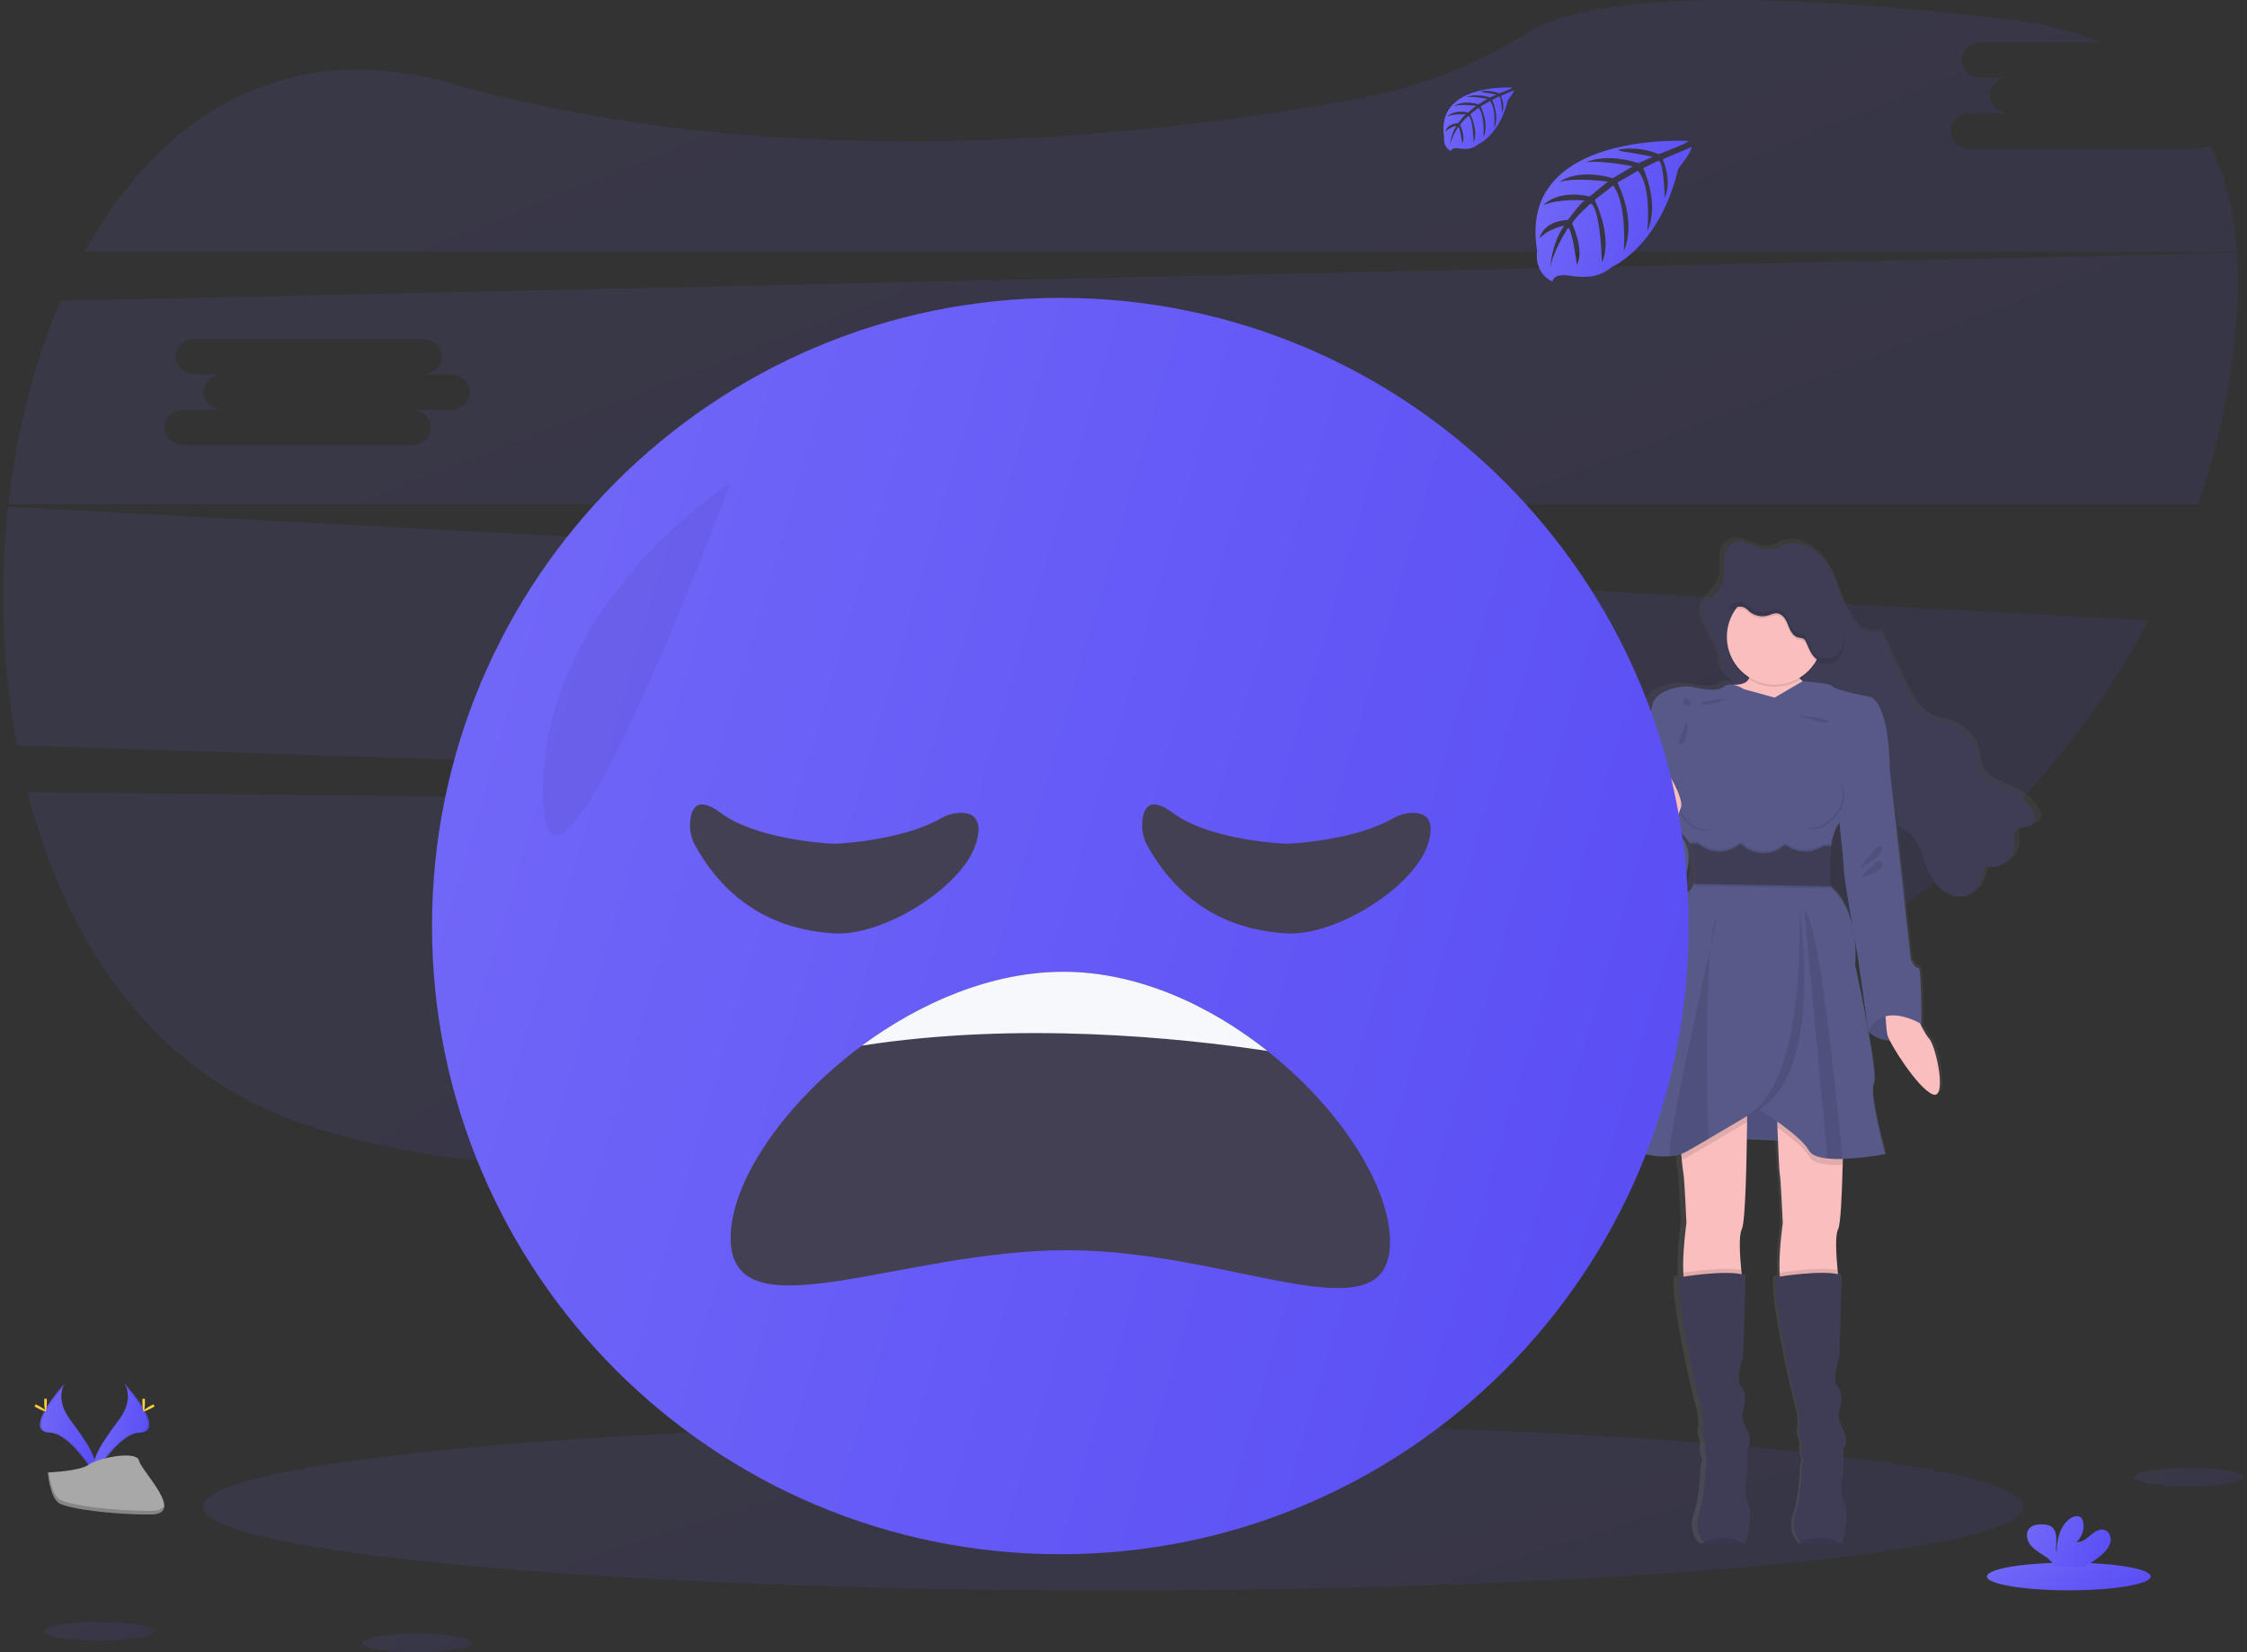 <svg width="340" height="250" viewBox="0 0 340 250" fill="none" xmlns="http://www.w3.org/2000/svg">
<rect x="0" y="0" width="340" height="250" fill="#333333" stroke="none"/>
<g clip-path="url(#clip0_14_3786)">
<path opacity="0.1" d="M4.149 119.859C9.502 140.542 20.824 158.422 38.717 167.089C75.914 185.101 159.802 175.811 222.412 165.148C254.798 159.633 283.264 144.412 303.943 122.993L4.149 119.859Z" fill="url(#paint0_linear_14_3786)"/>
<path opacity="0.1" d="M332.467 22.501H298.115C296.485 22.501 295.147 21.293 295.147 19.817C295.147 18.342 296.485 17.131 298.115 17.131H304.057C302.423 17.131 301.089 15.923 301.089 14.444C301.089 12.965 302.423 11.76 304.057 11.76H299.816C298.183 11.76 296.845 10.553 296.845 9.074C296.845 7.595 298.183 6.39 299.816 6.39H317.746C313.767 4.717 309.117 3.528 303.758 2.902C254.866 -2.776 237.41 0.98 231.253 4.84C223.578 9.712 215.053 13.093 206.124 14.805C175.96 20.434 119.548 27.206 68.419 12.648C43.007 5.398 24.119 17.633 12.799 38.085H338.434C338.008 32.142 336.736 26.651 334.4 21.848C333.846 22.275 333.166 22.505 332.467 22.501Z" fill="url(#paint1_linear_14_3786)"/>
<path opacity="0.1" d="M1.237 76.688C-0.083 88.716 0.366 100.874 2.568 112.773L304.174 122.752C312.476 114.144 319.53 104.413 325.13 93.846L1.237 76.688ZM120.525 102.43H114.587C116.22 102.43 117.558 103.641 117.558 105.116C117.558 106.592 116.22 107.8 114.587 107.8H80.234C78.604 107.8 77.267 106.592 77.267 105.116C77.267 103.641 78.604 102.43 80.234 102.43H86.176C84.543 102.43 83.208 101.222 83.208 99.746C83.208 98.27 84.543 97.059 86.176 97.059H81.933C80.299 97.059 78.962 95.852 78.962 94.376C78.962 92.9 80.299 91.689 81.933 91.689H116.285C117.918 91.689 119.253 92.897 119.253 94.376C119.253 95.855 117.918 97.059 116.285 97.059H120.525C122.159 97.059 123.493 98.267 123.493 99.746C123.493 101.225 122.159 102.43 120.525 102.43Z" fill="url(#paint2_linear_14_3786)"/>
<path opacity="0.1" d="M338.446 38.27L9.166 45.51C5.159 54.824 2.503 65.355 1.28 76.268H332.677C334.833 69.884 336.434 63.324 337.46 56.664C338.449 50.252 338.843 44.05 338.446 38.27ZM68.135 62.009H62.197C63.83 62.009 65.168 63.22 65.168 64.696C65.168 66.172 63.83 67.383 62.197 67.383H27.844C26.214 67.383 24.877 66.172 24.877 64.696C24.877 63.22 26.214 62.009 27.844 62.009H33.786C32.153 62.009 30.818 60.801 30.818 59.326C30.818 57.85 32.153 56.639 33.786 56.639H29.542C27.909 56.639 26.572 55.431 26.572 53.955C26.572 52.48 27.909 51.269 29.542 51.269H63.895C65.528 51.269 66.862 52.477 66.862 53.955C66.862 55.434 65.528 56.639 63.895 56.639H68.135C69.769 56.639 71.103 57.85 71.103 59.326C71.103 60.801 69.769 62.009 68.135 62.009Z" fill="url(#paint3_linear_14_3786)"/>
<path opacity="0.1" d="M168.481 240.655C244.557 240.655 306.229 234.983 306.229 227.986C306.229 220.989 244.557 215.317 168.481 215.317C92.404 215.317 30.732 220.989 30.732 227.986C30.732 234.983 92.404 240.655 168.481 240.655Z" fill="url(#paint4_linear_14_3786)"/>
<path d="M308.873 123.341C308.872 123.319 308.872 123.298 308.873 123.276C308.873 123.242 308.873 123.212 308.873 123.181C308.812 122.828 308.679 122.491 308.482 122.192C307.777 121.063 306.795 120.134 305.628 119.493C303.594 118.377 300.799 117.9 299.986 115.771C299.736 115.111 299.73 114.394 299.607 113.703C299.391 112.628 298.896 111.628 298.172 110.805C297.447 109.981 296.519 109.362 295.48 109.011C294.512 108.687 293.468 108.598 292.528 108.198C290.426 107.304 289.317 105.101 288.377 103.064C287.16 100.435 285.944 97.805 284.728 95.174C283.803 95.639 282.608 95.42 281.742 94.838C280.907 94.217 280.243 93.396 279.809 92.45C278.555 90.016 278.016 87.259 276.543 84.942C275.07 82.625 272.127 80.795 269.526 81.802C269.018 82.056 268.492 82.273 267.954 82.452C265.726 82.973 263.26 80.428 261.353 81.663C261.036 81.867 260.778 82.149 260.604 82.483C260.602 82.463 260.602 82.442 260.604 82.421C260.356 82.923 260.217 83.471 260.197 84.03C260.197 84.144 260.197 84.255 260.197 84.362C260.197 84.381 260.197 84.399 260.197 84.418C260.197 84.862 260.225 85.311 260.231 85.761C260.238 86.139 260.209 86.517 260.145 86.889V86.858C260.109 87.068 260.055 87.274 259.984 87.474C259.488 88.805 258.114 89.677 257.47 90.928V90.867C257.397 91.003 257.334 91.144 257.282 91.289C257.167 91.617 257.108 91.961 257.106 92.308C257.051 94.659 259.544 96.872 259.833 99.395C260.04 101.182 260.45 101.755 261.969 102.766L262.302 102.987C262.169 102.987 262.034 103.006 261.883 103.009C261.824 103.01 261.765 103.016 261.707 103.028C261.439 102.954 261.158 102.94 260.884 102.988C260.61 103.036 260.35 103.144 260.123 103.305C258.958 104.229 256.203 103.517 254.98 103.305C253.756 103.092 249.565 103.665 248.979 105.988C248.394 108.312 247.389 113.106 247.389 113.106C247.389 113.106 247.389 116.147 247.016 116.714C247.002 116.753 247.002 116.797 247.016 116.837C247.016 117.69 247.047 122.82 246.221 124.142C246.018 124.45 246.033 125.131 246.184 125.969C245.315 127.087 244.499 128.394 244.643 129.25C244.908 131.004 248.465 136.516 253.562 133.564C253.562 133.564 256.462 128.261 252.813 125.442L252.97 124.826C254.074 126.182 254.89 127.155 254.89 127.155C254.89 127.155 254.933 127.269 255.001 127.463H254.89C255.366 128.759 255.655 130.116 255.747 131.493C255.733 131.998 255.642 132.498 255.476 132.975H255.571C255.544 133.08 255.513 133.185 255.476 133.283C255.297 133.804 254.962 134.257 254.517 134.581C251.969 136.386 249.05 149.28 249.05 149.28C249.05 149.28 243.269 170.124 242.113 171.31C241.158 172.284 247.161 175.026 251.667 174.699C252.296 174.662 252.917 174.544 253.516 174.348C253.544 174.656 253.574 174.964 253.605 175.244C253.701 176.169 253.799 177.025 253.861 177.293C254.021 177.965 254.339 184.823 254.339 184.823C254.339 184.823 253.688 189.279 253.846 192.378C253.846 192.591 253.873 192.794 253.892 192.994L253.331 193.081C252.48 194.991 255.984 210.929 256.462 212.269C256.778 213.326 256.956 214.418 256.992 215.52C256.992 215.52 256.684 216.654 256.94 217.273C257.099 217.652 257.203 218.051 257.248 218.459C257.248 218.459 257.038 219.488 257.356 220.16C257.673 220.832 257.303 222.009 257.303 222.009C257.303 222.009 257.198 226.652 256.243 229.178C255.983 229.858 255.907 230.595 256.024 231.313C256.14 232.032 256.444 232.707 256.906 233.27C256.972 233.358 257.044 233.441 257.121 233.52C257.121 233.52 262.391 233.563 263.319 233.52H263.439C263.812 233.467 264.767 229.289 263.917 227.277C263.066 225.265 263.812 222.788 263.812 222.788V219.128C263.812 219.128 264.767 218.247 263.812 216.355C262.857 214.463 263.014 213.89 263.014 213.89C263.014 213.89 264.077 210.846 262.961 209.866C261.846 208.886 263.174 205.171 263.174 205.171L263.55 192.785C263.353 192.721 263.152 192.669 262.949 192.631C262.927 192.427 262.906 192.218 262.884 191.996C262.666 189.753 262.478 186.703 262.964 185.834C263.451 184.965 263.686 177.38 263.763 172.108L268.619 172.293C268.721 174.758 268.829 177.007 268.897 177.293C269.057 177.965 269.378 184.823 269.378 184.823C269.378 184.823 268.724 189.279 268.881 192.378C268.881 192.591 268.909 192.794 268.928 192.994L268.367 193.081C267.516 194.991 271.02 210.929 271.498 212.269C271.814 213.326 271.994 214.418 272.031 215.52C272.031 215.52 271.723 216.654 271.976 217.273C272.135 217.652 272.239 218.051 272.284 218.459C272.284 218.459 272.074 219.488 272.392 220.16C272.709 220.832 272.339 222.009 272.339 222.009C272.339 222.009 272.234 226.652 271.279 229.178C271.023 229.859 270.951 230.596 271.072 231.313C271.192 232.03 271.499 232.703 271.963 233.264C272.03 233.352 272.102 233.435 272.179 233.513C272.179 233.513 277.449 233.556 278.376 233.513H278.497C278.869 233.461 279.825 229.283 278.974 227.271C278.124 225.259 278.869 222.782 278.869 222.782V219.128C278.869 219.128 279.825 218.247 278.869 216.355C277.914 214.463 278.071 213.89 278.071 213.89C278.071 213.89 279.134 210.846 278.019 209.866C276.903 208.886 278.232 205.171 278.232 205.171L278.614 192.785C278.412 192.72 278.206 192.668 277.997 192.631C277.976 192.427 277.954 192.218 277.933 191.996C277.714 189.753 277.526 186.703 278.013 185.834C278.404 185.122 278.629 180.538 278.731 176.061C278.731 175.753 278.731 175.445 278.755 175.137C280.987 175.044 283.209 174.795 285.406 174.391C285.406 174.391 282.808 165.206 283.603 163.712C283.945 163.068 283.452 159.639 282.777 155.945C283.718 156.706 284.888 157.13 286.099 157.146C287.261 159.38 290.796 164.519 292.787 165.311C295.123 166.235 293.369 158.04 292.257 156.854C291.73 156.206 291.287 155.495 290.938 154.737C290.968 154.7 291.002 154.669 291.033 154.635C291.064 154.601 291.089 145.916 290.555 146.073C290.022 146.23 289.387 144.782 289.387 144.782L287.742 130.341L287.052 124.296C287.628 124.721 288.312 124.992 288.901 125.414C290.503 126.588 291.027 128.65 291.73 130.474C292.309 131.974 293.123 133.462 294.457 134.405C295.791 135.348 297.748 135.597 299.08 134.642C300.312 133.746 300.676 132.128 300.947 130.652C303.185 131.438 305.9 129.337 305.61 127.041C305.539 126.474 305.329 125.855 305.625 125.359C306.217 124.379 308.091 124.949 308.707 123.982C308.811 123.814 308.864 123.621 308.861 123.424C308.87 123.381 308.873 123.362 308.873 123.341ZM278.946 131.284C278.913 131.835 279.671 136.266 280.287 139.772C279.782 137.588 278.768 135.255 276.771 133.656C276.771 133.656 276.771 133.545 276.746 133.348H276.771C276.771 133.348 276.688 132.467 276.675 131.213C276.679 130.101 276.761 128.992 276.922 127.892V127.864H276.882C276.882 127.771 276.906 127.676 276.922 127.584C277.044 126.655 277.296 125.749 277.671 124.891C277.836 124.554 278.027 124.231 278.241 123.923C278.57 126.903 278.977 130.726 278.946 131.284ZM280.604 141.55C280.876 143.063 281.07 144.126 281.07 144.126L282.706 155.359V155.412C281.825 150.67 280.7 145.672 280.7 145.672C280.815 144.299 280.783 142.917 280.604 141.55Z" fill="url(#paint5_linear_14_3786)"/>
<path d="M260.548 100.011C260.24 97.164 257.158 94.709 258.083 92C258.585 90.525 260.157 89.622 260.687 88.155C261.038 87.188 260.881 86.125 260.884 85.096C260.887 84.067 261.128 82.917 261.984 82.347C263.833 81.115 266.213 83.651 268.37 83.133C268.891 82.955 269.399 82.738 269.889 82.486C272.407 81.485 275.255 83.309 276.669 85.613C278.084 87.918 278.614 90.666 279.828 93.088C280.242 94.023 280.884 94.84 281.695 95.463C282.534 96.043 283.68 96.261 284.586 95.799L288.115 103.656C289.039 105.68 290.099 107.874 292.121 108.764C293.027 109.162 294.038 109.251 294.975 109.575C295.993 109.934 296.899 110.554 297.602 111.373C298.305 112.192 298.781 113.182 298.981 114.242C299.101 114.933 299.104 115.647 299.348 116.304C300.134 118.423 302.836 118.898 304.806 120.001C305.945 120.643 306.9 121.567 307.579 122.685C307.887 123.218 308.152 123.917 307.823 124.441C307.228 125.402 305.419 124.835 304.846 125.812C304.556 126.305 304.759 126.921 304.846 127.488C305.126 129.771 302.497 131.863 300.334 131.08C300.072 132.55 299.718 134.161 298.528 135.052C297.249 136.007 295.354 135.754 294.063 134.818C292.771 133.881 291.988 132.399 291.428 130.905C290.747 129.087 290.238 127.035 288.688 125.867C288.127 125.448 287.455 125.177 286.907 124.755C285.674 123.812 285.058 122.256 284.617 120.75C284.047 118.87 283.594 116.938 282.768 115.164C281.942 113.389 280.635 111.738 278.845 110.927C277.165 110.172 275.23 110.222 273.495 109.609C270.509 108.555 268.299 106.044 265.328 104.861C264.378 104.462 263.479 103.953 262.647 103.345C261.152 102.362 260.746 101.792 260.548 100.011Z" fill="#3F3D56"/>
<g opacity="0.1">
<path opacity="0.1" d="M260.826 87.551C260.889 87.431 260.945 87.306 260.992 87.178C261.34 86.211 261.186 85.148 261.189 84.119C261.189 83.776 261.221 83.433 261.285 83.096C261 83.705 260.862 84.372 260.881 85.043C260.878 85.872 260.977 86.741 260.826 87.551Z" fill="black"/>
<path opacity="0.1" d="M298.818 134.084C297.539 135.036 295.643 134.787 294.352 133.847C293.061 132.907 292.275 131.432 291.73 129.931C291.049 128.113 290.543 126.061 288.99 124.894C288.432 124.475 287.757 124.2 287.212 123.781C285.979 122.839 285.363 121.283 284.919 119.791C284.349 117.912 283.899 115.98 283.07 114.205C282.241 112.431 280.94 110.779 279.147 109.969C277.47 109.214 275.535 109.263 273.8 108.65C270.811 107.597 268.601 105.086 265.633 103.902C264.683 103.502 263.782 102.993 262.949 102.387C261.488 101.379 261.1 100.809 260.884 99.031C260.576 96.363 257.864 94.037 258.286 91.523C258.218 91.659 258.157 91.799 258.104 91.942C257.18 94.653 260.262 97.109 260.57 99.953C260.77 101.73 261.186 102.3 262.635 103.308C263.468 103.915 264.369 104.423 265.319 104.824C268.287 106.007 270.496 108.521 273.486 109.572C275.221 110.188 277.156 110.135 278.832 110.89C280.626 111.701 281.914 113.355 282.755 115.127C283.597 116.898 284.047 118.824 284.605 120.713C285.058 122.204 285.652 123.76 286.897 124.703C287.455 125.122 288.13 125.396 288.676 125.815C290.216 126.983 290.734 129.035 291.415 130.852C291.976 132.347 292.762 133.826 294.053 134.762C295.344 135.699 297.24 135.952 298.519 134.999C299.335 134.383 299.751 133.444 300.026 132.436C299.782 133.086 299.364 133.656 298.818 134.084Z" fill="black"/>
<path opacity="0.1" d="M305.151 124.844C305.033 125.065 304.981 125.316 305.003 125.565C305.699 124.878 307.27 125.282 307.819 124.398C307.946 124.179 307.996 123.924 307.961 123.674C307.246 124.351 305.674 123.948 305.151 124.844Z" fill="black"/>
<path opacity="0.1" d="M300.624 130.113C300.565 130.421 300.506 130.751 300.432 131.071C302.319 131.66 304.497 130.147 304.806 128.237C304.057 129.706 302.208 130.689 300.624 130.113Z" fill="black"/>
</g>
<path d="M264.53 101.493C264.53 101.493 265.556 103.564 262.527 103.607C259.497 103.65 264.478 117.052 264.478 117.052L269.513 123.461L275.778 120.072L276.139 110.724L276.601 105.076C276.601 105.076 270.746 103.175 271.824 100.661C272.903 98.147 264.53 101.493 264.53 101.493Z" fill="#FBBEBE"/>
<path d="M282.715 156.139C282.715 156.139 286.414 159.777 290.728 154.949L287.415 151.434H283.224L282.715 156.139Z" fill="#575A89"/>
<path opacity="0.1" d="M283.116 151.434L282.608 156.139C282.608 156.139 286.306 159.777 290.62 154.949" fill="black"/>
<path d="M289.338 152.075C289.338 152.075 290.827 155.979 291.905 157.159C292.984 158.339 294.679 166.503 292.42 165.579C290.161 164.655 285.847 157.775 285.588 156.595C285.329 155.415 285.23 152.075 285.23 152.075H289.338Z" fill="#FBBEBE"/>
<path d="M257.032 172.102L276.959 172.872L274.647 164.448L264.61 164.245L257.032 172.102Z" fill="#575A89"/>
<path opacity="0.1" d="M259.802 172.102L279.732 172.872L277.421 164.448L267.381 164.245L259.802 172.102Z" fill="black"/>
<path d="M263.553 186.006C263.082 186.885 263.263 189.923 263.476 192.169C263.612 193.598 263.76 194.698 263.76 194.698C263.76 194.698 256.311 197.009 255.183 195.006C254.896 194.498 254.755 193.607 254.705 192.563C254.551 189.482 255.183 185.042 255.183 185.042C255.183 185.042 254.875 178.214 254.721 177.546C254.659 177.278 254.564 176.427 254.471 175.506C254.335 174.138 254.206 172.616 254.206 172.616L264.376 167.224C264.376 167.224 264.376 168.235 264.357 169.791C264.302 174.677 264.139 184.928 263.553 186.006Z" fill="#FBBEBE"/>
<path opacity="0.1" d="M263.76 194.698C263.76 194.698 256.311 197.009 255.183 195.006C254.896 194.498 254.755 193.607 254.705 192.563C256.246 192.329 260.937 191.682 263.476 192.169C263.612 193.598 263.76 194.698 263.76 194.698Z" fill="black"/>
<path d="M264.015 233.519H263.898C263.001 233.553 257.904 233.519 257.904 233.519C257.83 233.441 257.76 233.359 257.695 233.273C257.244 232.709 256.947 232.039 256.831 231.326C256.714 230.614 256.784 229.884 257.032 229.206C257.957 226.689 258.058 222.067 258.058 222.067C258.058 222.067 258.419 220.887 258.111 220.219C257.802 219.55 258.006 218.524 258.006 218.524C257.959 218.118 257.855 217.721 257.698 217.344C257.442 216.728 257.75 215.597 257.75 215.597C257.715 214.501 257.542 213.414 257.235 212.362C256.773 211.028 253.383 195.16 254.206 193.259C254.206 193.259 261.396 192.027 264.12 192.951L263.76 205.275C263.76 205.275 262.474 208.973 263.553 209.949C264.632 210.926 263.605 213.955 263.605 213.955C263.605 213.955 263.451 214.519 264.376 216.42C265.3 218.321 264.376 219.193 264.376 219.193V222.837C264.376 222.837 263.658 225.302 264.478 227.305C265.297 229.308 264.376 233.455 264.015 233.519Z" fill="#3F3D56"/>
<path d="M278.127 186.007C277.655 186.885 277.837 189.923 278.05 192.169C278.185 193.598 278.333 194.698 278.333 194.698C278.333 194.698 270.885 197.009 269.757 195.006C269.47 194.498 269.328 193.608 269.279 192.563C269.125 189.482 269.757 185.042 269.757 185.042C269.757 185.042 269.448 178.215 269.294 177.546C269.211 177.185 269.066 173.747 268.952 170.663C268.857 168.032 268.78 165.653 268.78 165.653L278.95 167.224C278.95 167.224 278.95 171.695 278.823 176.289C278.712 180.744 278.506 185.31 278.127 186.007Z" fill="#FBBEBE"/>
<path opacity="0.1" d="M278.333 194.698C278.333 194.698 270.885 197.009 269.757 195.006C269.47 194.498 269.328 193.607 269.279 192.563C270.82 192.329 275.51 191.682 278.05 192.169C278.185 193.598 278.333 194.698 278.333 194.698Z" fill="black"/>
<path d="M278.589 233.519H278.472C277.575 233.553 272.478 233.519 272.478 233.519C272.403 233.441 272.333 233.359 272.268 233.273C271.818 232.709 271.52 232.039 271.404 231.326C271.288 230.614 271.358 229.884 271.606 229.206C272.53 226.676 272.623 222.055 272.623 222.055C272.623 222.055 272.983 220.875 272.675 220.206C272.367 219.538 272.57 218.512 272.57 218.512C272.523 218.106 272.419 217.709 272.262 217.332C272.006 216.715 272.314 215.585 272.314 215.585C272.279 214.489 272.106 213.402 271.8 212.35C271.338 211.015 267.948 195.148 268.77 193.247C268.77 193.247 275.96 192.015 278.684 192.939L278.324 205.263C278.324 205.263 277.039 208.96 278.117 209.937C279.196 210.914 278.17 213.942 278.17 213.942C278.17 213.942 278.016 214.506 278.94 216.407C279.865 218.308 278.94 219.18 278.94 219.18V222.825C278.94 222.825 278.222 225.29 279.042 227.293C279.862 229.295 278.95 233.455 278.589 233.519Z" fill="#3F3D56"/>
<path opacity="0.1" d="M268.536 103.915C272.536 103.915 275.778 100.673 275.778 96.674C275.778 92.675 272.536 89.434 268.536 89.434C264.536 89.434 261.294 92.675 261.294 96.674C261.294 100.673 264.536 103.915 268.536 103.915Z" fill="black"/>
<path d="M268.536 103.607C272.536 103.607 275.778 100.365 275.778 96.366C275.778 92.367 272.536 89.126 268.536 89.126C264.536 89.126 261.294 92.367 261.294 96.366C261.294 100.365 264.536 103.607 268.536 103.607Z" fill="#FBBEBE"/>
<path opacity="0.1" d="M254.206 172.616L264.376 167.224C264.376 167.224 264.376 168.235 264.357 169.791C262.872 170.678 260.632 172.012 258.477 173.272C257.306 173.96 256.163 174.625 255.183 175.183C254.955 175.306 254.717 175.409 254.471 175.491C254.335 174.138 254.206 172.616 254.206 172.616Z" fill="black"/>
<path opacity="0.1" d="M278.95 167.212C278.95 167.212 278.95 171.683 278.823 176.277H278.786C278.026 176.304 277.265 176.28 276.509 176.206C275.181 176.064 274.117 175.713 273.735 175.016C272.962 173.661 270.795 171.935 268.965 170.651C268.869 168.019 268.792 165.641 268.792 165.641L278.95 167.212Z" fill="black"/>
<path d="M277.057 128.055C276.8 130.06 276.75 132.087 276.909 134.103C281.581 137.954 280.709 146.067 280.709 146.067C280.709 146.067 284.306 162.501 283.535 163.989C282.765 165.477 285.279 174.619 285.279 174.619C283.136 175.025 280.966 175.274 278.786 175.365C278.026 175.392 277.265 175.368 276.509 175.294C275.18 175.152 274.117 174.801 273.735 174.104C272.299 171.59 266.083 167.841 266.083 167.841C266.083 167.841 262.145 170.201 258.477 172.348C257.306 173.035 256.163 173.701 255.183 174.258C254.388 174.68 253.509 174.921 252.61 174.964C248.249 175.287 242.44 172.558 243.364 171.59C244.495 170.407 250.095 149.662 250.095 149.662C250.095 149.662 252.918 136.824 255.383 135.027C255.815 134.701 256.138 134.251 256.308 133.736C257.152 131.392 255.741 127.633 255.741 127.633C255.741 127.633 247.781 117.826 248.138 117.259C248.496 116.692 248.499 113.666 248.499 113.666C248.499 113.666 249.476 108.891 250.039 106.58C250.603 104.269 254.662 103.702 255.842 103.909C257.023 104.115 259.692 104.833 260.819 103.909C261.947 102.984 263.852 104.269 263.852 104.269L268.53 105.557L272.737 103.092C272.737 103.092 276.953 103.308 277.313 103.872C277.674 104.436 283.221 105.517 283.221 105.517C286.044 107.415 285.942 116.455 285.942 116.455C285.942 116.455 279.162 122.358 277.775 125.39C277.416 126.241 277.175 127.138 277.057 128.055Z" fill="#575A89"/>
<path d="M284.407 115.204L285.948 116.436L287.541 130.763L289.132 145.142C289.132 145.142 289.748 146.581 290.263 146.427C290.777 146.273 290.725 154.949 290.725 154.949C290.725 154.949 284.826 151.323 282.712 156.139L281.067 144.526C281.067 144.526 278.959 132.664 279.011 131.74C279.064 130.815 277.933 120.802 277.933 120.802L284.407 115.204Z" fill="#575A89"/>
<path d="M249.275 115.872L248.144 117.259C248.144 117.259 248.249 123.214 247.374 124.653C246.499 126.092 249.79 134.513 251.023 133.998C252.255 133.484 255.029 120.34 255.029 120.186C255.029 120.032 249.275 115.872 249.275 115.872Z" fill="#575A89"/>
<path d="M249.174 124.345C249.174 124.345 245.577 127.99 245.833 129.737C246.089 131.484 249.531 136.971 254.462 134.023C254.462 134.023 259.035 125.424 249.174 124.345Z" fill="#575A89"/>
<path opacity="0.1" d="M263.898 233.529C263.001 233.563 257.904 233.529 257.904 233.529C257.83 233.451 257.76 233.368 257.695 233.282C258.998 232.839 261.815 232.173 263.898 233.529Z" fill="black"/>
<path opacity="0.1" d="M278.478 233.529C277.581 233.563 272.484 233.529 272.484 233.529C272.409 233.451 272.339 233.368 272.274 233.282C273.572 232.839 276.389 232.173 278.478 233.529Z" fill="black"/>
<path opacity="0.1" d="M258.841 143.214C258.055 150.75 258.314 165.705 258.477 172.348C257.306 173.035 256.163 173.701 255.183 174.258C254.388 174.68 253.509 174.921 252.61 174.964C252.283 172.955 256.807 152.321 258.841 143.214Z" fill="black"/>
<path opacity="0.1" d="M259.802 138.937C259.781 139.045 259.408 140.684 258.841 143.214C259.063 141.054 259.371 139.504 259.802 138.937Z" fill="black"/>
<path opacity="0.1" d="M272.315 138.124C272.315 138.124 276.681 165.545 263.75 168.934C263.747 168.922 272.697 167.563 272.315 138.124Z" fill="black"/>
<path opacity="0.1" d="M278.786 175.365C278.026 175.392 277.265 175.368 276.509 175.294L273.02 137.8C275.245 139.255 277.908 165.863 278.786 175.365Z" fill="black"/>
<path opacity="0.1" d="M263.143 92.108C263.375 92.09 263.608 92.114 263.83 92.179C264.157 92.342 264.452 92.563 264.699 92.832C265.101 93.168 265.582 93.397 266.096 93.496C266.61 93.596 267.141 93.564 267.639 93.402C267.991 93.245 268.364 93.141 268.746 93.094C269.334 93.094 269.843 93.525 270.148 94.019C270.453 94.511 270.61 95.097 270.872 95.624C271.134 96.151 271.553 96.65 272.13 96.779C272.406 96.79 272.678 96.853 272.931 96.964C273.086 97.09 273.205 97.255 273.276 97.442C273.757 98.48 274.139 99.706 275.165 100.214C275.543 100.389 275.954 100.479 276.37 100.476C276.793 100.507 277.217 100.431 277.603 100.255C277.982 100.043 278.296 99.73 278.509 99.352C279.15 98.292 279.224 96.979 279.073 95.75C278.885 94.199 278.332 92.715 277.461 91.418C276.543 90.106 275.294 89.062 273.84 88.391C272.386 87.721 270.78 87.448 269.186 87.601C268.63 87.663 268.079 87.766 267.538 87.909C265.578 88.433 263.655 89.412 262.465 91.055C262.177 91.464 261.861 91.854 261.519 92.219C262.058 92.167 262.601 92.121 263.143 92.108Z" fill="black"/>
<path d="M263.143 91.8C263.375 91.782 263.608 91.806 263.83 91.871C264.157 92.034 264.452 92.255 264.699 92.524C265.101 92.86 265.582 93.088 266.096 93.188C266.61 93.288 267.141 93.255 267.639 93.094C267.991 92.937 268.364 92.833 268.746 92.786C269.334 92.786 269.843 93.217 270.148 93.71C270.453 94.203 270.61 94.789 270.872 95.316C271.134 95.843 271.553 96.342 272.13 96.471C272.406 96.482 272.678 96.544 272.931 96.656C273.086 96.782 273.205 96.947 273.276 97.133C273.757 98.172 274.139 99.398 275.165 99.906C275.543 100.081 275.954 100.171 276.37 100.168C276.793 100.199 277.217 100.123 277.603 99.946C277.982 99.735 278.296 99.422 278.509 99.044C279.15 97.984 279.224 96.671 279.073 95.442C278.885 93.891 278.332 92.407 277.461 91.11C276.543 89.798 275.294 88.754 273.84 88.083C272.386 87.413 270.78 87.14 269.186 87.293C268.63 87.355 268.079 87.458 267.538 87.601C265.578 88.124 263.655 89.104 262.465 90.746C262.177 91.156 261.861 91.546 261.519 91.911C262.058 91.859 262.601 91.812 263.143 91.8Z" fill="#3F3D56"/>
<path opacity="0.1" d="M255.284 109.042C255.284 109.042 255.645 111.919 254.412 112.637C253.18 113.355 255.284 109.042 255.284 109.042Z" fill="black"/>
<path opacity="0.1" d="M281.427 131.33C281.427 131.33 284.354 127.017 284.767 128.249C285.18 129.481 281.427 131.33 281.427 131.33Z" fill="black"/>
<path opacity="0.1" d="M281.634 132.766C281.634 132.766 284.521 129.223 284.798 130.609C285.075 131.996 281.634 132.766 281.634 132.766Z" fill="black"/>
<path opacity="0.1" d="M273.153 128.548C272.106 128.563 271.083 128.226 270.25 127.593H269.997C269.132 128.382 267.997 128.809 266.826 128.785C266.217 128.799 265.612 128.69 265.046 128.463C264.481 128.236 263.968 127.897 263.538 127.466H263.202C262.315 128.189 261.2 128.574 260.056 128.553C258.912 128.532 257.812 128.107 256.952 127.352L255.747 127.331C255.747 127.331 257.158 131.09 256.314 133.434L276.909 133.801C276.75 131.785 276.8 129.758 277.057 127.753V127.725L275.926 127.704C275.113 128.268 274.143 128.563 273.153 128.548Z" fill="black"/>
<path opacity="0.1" d="M273.153 129.164C272.106 129.179 271.083 128.843 270.25 128.209H269.997C269.132 128.999 267.997 129.426 266.826 129.401C266.217 129.415 265.612 129.306 265.046 129.079C264.481 128.852 263.968 128.513 263.538 128.083H263.202C262.315 128.805 261.2 129.19 260.056 129.169C258.912 129.148 257.812 128.723 256.952 127.969L255.747 127.947C255.747 127.947 257.158 131.706 256.314 134.051L276.909 134.417C276.75 132.401 276.8 130.375 277.057 128.369V128.341L275.926 128.32C275.113 128.884 274.143 129.179 273.153 129.164Z" fill="black"/>
<path d="M273.153 128.856C272.106 128.871 271.083 128.534 270.25 127.901H269.997C269.132 128.691 267.997 129.118 266.826 129.093C266.217 129.107 265.612 128.998 265.046 128.771C264.481 128.544 263.968 128.205 263.538 127.774H263.202C262.315 128.497 261.2 128.882 260.056 128.861C258.912 128.84 257.812 128.415 256.952 127.66L255.747 127.639C255.747 127.639 257.158 131.398 256.314 133.742L276.909 134.109C276.75 132.093 276.8 130.067 277.057 128.061V128.033L275.926 128.012C275.113 128.576 274.143 128.871 273.153 128.856Z" fill="#3F3D56"/>
<path opacity="0.1" d="M272.237 108.311C272.237 108.311 276.572 108.589 276.6 109.205C276.628 109.821 272.237 108.311 272.237 108.311Z" fill="black"/>
<path opacity="0.1" d="M261.703 105.683C261.703 105.683 257.368 105.961 257.34 106.577C257.312 107.193 261.703 105.683 261.703 105.683Z" fill="black"/>
<path opacity="0.1" d="M278.275 118.282C278.231 118.251 278.188 118.226 278.145 118.199C279.255 119.197 279.07 121.378 277.708 123.178C276.345 124.977 274.278 125.726 273.02 124.918C273.06 124.952 273.094 124.989 273.137 125.023C274.37 125.966 276.527 125.226 277.951 123.366C279.375 121.505 279.513 119.228 278.275 118.282Z" fill="black"/>
<path opacity="0.1" d="M254.456 122.947C253.359 120.968 253.5 118.784 254.742 117.955C254.696 117.977 254.647 117.995 254.601 118.02C253.238 118.778 253.06 121.049 254.188 123.094C255.316 125.14 257.349 126.175 258.712 125.43C258.757 125.404 258.8 125.375 258.841 125.344C257.482 125.96 255.553 124.925 254.456 122.947Z" fill="black"/>
<path opacity="0.1" d="M255.922 106.266L255.525 106.882L254.511 106.343L255.044 105.523C255.397 105.69 255.699 105.946 255.922 106.266Z" fill="black"/>
<path d="M249.482 129.069C249.482 129.069 250.385 124.823 249.174 123.473C247.962 122.124 248.351 115.05 250.2 115.204C252.049 115.358 254.822 120.953 254.36 122.136C253.898 123.319 252.151 129.377 252.151 129.377L249.482 129.069Z" fill="#FBBEBE"/>
<path opacity="0.1" d="M278.478 98.437C278.265 98.815 277.951 99.128 277.572 99.339C277.186 99.516 276.762 99.592 276.339 99.561C275.923 99.564 275.512 99.474 275.134 99.299C274.108 98.788 273.726 97.562 273.245 96.526C273.184 96.34 273.076 96.172 272.931 96.04C272.681 95.926 272.413 95.86 272.139 95.846C271.563 95.716 271.146 95.214 270.881 94.69C270.616 94.166 270.459 93.587 270.157 93.085C269.855 92.583 269.344 92.142 268.755 92.16C268.372 92.211 267.999 92.32 267.649 92.484C267.15 92.644 266.619 92.675 266.105 92.575C265.591 92.475 265.111 92.246 264.709 91.911C264.461 91.642 264.167 91.421 263.84 91.258C263.617 91.192 263.384 91.168 263.152 91.187C262.798 91.187 262.447 91.221 262.092 91.249C261.917 91.479 261.728 91.699 261.528 91.908C262.068 91.862 262.61 91.815 263.152 91.803C263.384 91.785 263.617 91.809 263.84 91.874C264.167 92.037 264.461 92.258 264.709 92.527C265.111 92.863 265.591 93.091 266.105 93.191C266.619 93.292 267.15 93.26 267.649 93.1C267.999 92.937 268.372 92.828 268.755 92.777C269.344 92.777 269.852 93.208 270.157 93.701C270.462 94.194 270.62 94.779 270.881 95.306C271.143 95.833 271.563 96.332 272.139 96.462C272.413 96.477 272.681 96.542 272.931 96.656C273.086 96.782 273.205 96.947 273.276 97.133C273.757 98.172 274.139 99.398 275.165 99.906C275.543 100.081 275.954 100.171 276.37 100.168C276.793 100.199 277.217 100.123 277.603 99.946C277.982 99.734 278.296 99.422 278.509 99.044C278.987 98.173 279.201 97.181 279.125 96.191C279.102 96.982 278.879 97.754 278.478 98.437Z" fill="black"/>
<path d="M250.847 132.436C252.379 132.436 253.621 131.595 253.621 130.557C253.621 129.519 252.379 128.677 250.847 128.677C249.315 128.677 248.073 129.519 248.073 130.557C248.073 131.595 249.315 132.436 250.847 132.436Z" fill="#575A89"/>
<path d="M160.44 235.174C212.947 235.174 255.513 192.618 255.513 140.123C255.513 87.628 212.947 45.073 160.44 45.073C107.933 45.073 65.368 87.628 65.368 140.123C65.368 192.618 107.933 235.174 160.44 235.174Z" fill="url(#paint6_linear_14_3786)"/>
<path d="M210.325 187.889C210.325 202.894 186.731 189.171 161.436 189.171C136.141 189.171 110.556 202.327 110.556 187.322C110.556 178.766 118.71 166.867 130.409 158.225C139.222 151.711 150.046 147.047 160.918 147.047C172.099 147.047 183.051 152.096 191.788 159.029C202.815 167.77 210.325 179.515 210.325 187.889Z" fill="#444053"/>
<path d="M191.785 159.022C178.339 156.998 154.021 154.53 130.409 158.218C139.222 151.705 150.046 147.04 160.918 147.04C172.096 147.04 183.048 152.09 191.785 159.022Z" fill="#F6F8FB"/>
<path opacity="0.05" d="M110.556 73.027C110.556 73.027 81.917 91.332 82.151 119.964C82.385 148.596 110.556 73.027 110.556 73.027Z" fill="black"/>
<path d="M255.476 21.33C255.476 21.33 229.527 19.768 232.588 37.946C232.588 37.946 231.971 41.157 234.893 42.617C234.893 42.617 234.939 41.271 237.552 41.727C238.484 41.883 239.43 41.928 240.372 41.862C241.645 41.776 242.855 41.276 243.817 40.439C243.817 40.439 251.112 37.429 253.95 25.508C253.95 25.508 256.049 22.908 255.966 22.242L251.587 24.109C251.587 24.109 253.081 27.267 251.895 29.892C251.895 29.892 251.753 24.226 250.912 24.346C250.742 24.374 248.637 25.44 248.637 25.44C248.637 25.44 251.211 30.943 249.254 34.939C249.254 34.939 249.99 28.161 247.818 25.838L244.736 27.637C244.736 27.637 247.744 33.319 245.704 37.956C245.704 37.956 246.227 30.844 244.089 28.075L241.294 30.253C241.294 30.253 244.119 35.854 242.397 39.699C242.397 39.699 242.172 31.421 240.689 30.795C240.689 30.795 238.246 32.952 237.873 33.836C237.873 33.836 239.808 37.9 238.609 40.044C238.609 40.044 237.873 34.529 237.269 34.498C237.269 34.498 234.834 38.153 234.578 40.661C234.578 40.661 234.686 36.933 236.677 34.15C236.677 34.15 234.323 34.554 232.951 36.082C232.951 36.082 233.33 33.497 237.266 33.272C237.266 33.272 239.278 30.499 239.817 30.333C239.817 30.333 235.888 30.003 233.506 31.06C233.506 31.06 235.601 28.623 240.535 29.729L243.309 27.48C243.309 27.48 238.138 26.771 235.944 27.554C235.944 27.554 238.468 25.397 244.052 26.968L247.056 25.172C247.056 25.172 242.646 24.223 240.018 24.556C240.018 24.556 242.791 23.062 247.935 24.682L250.092 23.718C250.092 23.718 246.859 23.083 245.913 22.985C244.967 22.886 244.918 22.621 244.918 22.621C246.971 22.287 249.076 22.532 250.998 23.327C250.998 23.327 255.553 21.617 255.476 21.33Z" fill="url(#paint7_linear_14_3786)"/>
<path d="M228.862 13.248C228.862 13.248 217.151 12.54 218.519 20.754C218.519 20.754 218.245 22.205 219.561 22.864C219.561 22.864 219.579 22.248 220.763 22.464C221.183 22.533 221.61 22.554 222.036 22.526C222.611 22.485 223.158 22.259 223.595 21.882C223.595 21.882 226.889 20.52 228.171 15.134C228.171 15.134 229.121 13.96 229.096 13.658L227.117 14.502C227.117 14.502 227.795 15.929 227.262 17.115C227.262 17.115 227.198 14.555 226.818 14.617C226.741 14.617 225.789 15.11 225.789 15.11C225.789 15.11 226.954 17.596 226.076 19.401C226.076 19.401 226.409 16.339 225.429 15.288L224.036 16.102C224.036 16.102 225.395 18.671 224.473 20.766C224.473 20.766 224.707 17.553 223.743 16.302L222.479 17.285C222.479 17.285 223.755 19.814 222.979 21.552C222.979 21.552 222.877 17.811 222.205 17.528C222.205 17.528 221.102 18.502 220.932 18.902C220.932 18.902 221.808 20.751 221.265 21.709C221.265 21.709 220.932 19.216 220.649 19.207C220.649 19.207 219.549 20.856 219.435 21.98C219.488 20.934 219.814 19.919 220.381 19.038C219.747 19.158 219.162 19.461 218.698 19.91C218.698 19.91 218.868 18.742 220.652 18.64C220.652 18.64 221.561 17.389 221.804 17.312C221.804 17.312 220.029 17.165 218.954 17.642C218.954 17.642 219.9 16.539 222.131 17.026L223.364 16.012C223.364 16.012 221.028 15.704 220.036 16.043C220.036 16.043 221.176 15.069 223.7 15.781L225.056 14.968C225.056 14.968 223.065 14.54 221.875 14.694C221.875 14.694 223.13 14.019 225.453 14.752L226.424 14.315C226.424 14.315 224.963 14.028 224.538 13.985C224.113 13.942 224.085 13.822 224.085 13.822C225.01 13.668 225.96 13.774 226.828 14.13C226.828 14.13 228.896 13.378 228.862 13.248Z" fill="url(#paint8_linear_14_3786)"/>
<path opacity="0.1" d="M331.201 224.92C335.784 224.92 339.5 224.293 339.5 223.518C339.5 222.744 335.784 222.116 331.201 222.116C326.617 222.116 322.902 222.744 322.902 223.518C322.902 224.293 326.617 224.92 331.201 224.92Z" fill="url(#paint9_linear_14_3786)"/>
<path opacity="0.1" d="M14.913 248.241C19.497 248.241 23.213 247.613 23.213 246.839C23.213 246.065 19.497 245.437 14.913 245.437C10.33 245.437 6.614 246.065 6.614 246.839C6.614 247.613 10.33 248.241 14.913 248.241Z" fill="url(#paint10_linear_14_3786)"/>
<path opacity="0.1" d="M63.091 250C67.674 250 71.39 249.372 71.39 248.598C71.39 247.824 67.674 247.196 63.091 247.196C58.507 247.196 54.791 247.824 54.791 248.598C54.791 249.372 58.507 250 63.091 250Z" fill="url(#paint11_linear_14_3786)"/>
<path d="M313.037 240.637C319.881 240.637 325.429 239.699 325.429 238.542C325.429 237.384 319.881 236.446 313.037 236.446C306.193 236.446 300.645 237.384 300.645 238.542C300.645 239.699 306.193 240.637 313.037 240.637Z" fill="url(#paint12_linear_14_3786)"/>
<path d="M318.159 235.119C318.724 234.657 319.137 234.035 319.342 233.335C319.493 232.629 319.191 231.779 318.516 231.52C317.758 231.23 316.948 231.757 316.334 232.287C315.721 232.817 315.015 233.421 314.211 233.31C314.625 232.936 314.934 232.46 315.109 231.93C315.284 231.401 315.319 230.835 315.21 230.287C315.174 230.061 315.079 229.848 314.932 229.671C314.51 229.221 313.749 229.412 313.243 229.767C311.641 230.894 311.194 233.07 311.185 235.029C311.025 234.324 311.16 233.587 311.157 232.872C311.154 232.158 310.954 231.332 310.343 230.953C309.965 230.751 309.54 230.651 309.111 230.663C308.39 230.636 307.588 230.706 307.095 231.233C306.479 231.89 306.642 232.986 307.175 233.698C307.709 234.41 308.516 234.872 309.259 235.368C309.856 235.723 310.366 236.209 310.75 236.789C310.795 236.87 310.832 236.956 310.861 237.044H315.376C316.386 236.531 317.322 235.883 318.159 235.119Z" fill="url(#paint13_linear_14_3786)"/>
<path d="M18.787 209.284C18.787 209.284 20.479 211.496 18.004 214.83C15.53 218.163 13.49 220.992 14.306 223.075C14.306 223.075 18.038 216.869 21.086 216.78C24.134 216.691 22.128 213.015 18.787 209.284Z" fill="url(#paint14_linear_14_3786)"/>
<path opacity="0.1" d="M18.787 209.284C18.934 209.498 19.05 209.731 19.132 209.977C22.097 213.459 23.675 216.709 20.827 216.789C18.171 216.866 14.972 221.611 14.223 222.81C14.249 222.903 14.28 222.994 14.316 223.084C14.316 223.084 18.048 216.879 21.095 216.789C24.143 216.7 22.128 213.015 18.787 209.284Z" fill="black"/>
<path d="M21.934 212.103C21.934 212.883 21.844 213.514 21.736 213.514C21.628 213.514 21.542 212.898 21.542 212.103C21.542 211.308 21.65 211.69 21.761 211.69C21.872 211.69 21.934 211.324 21.934 212.103Z" fill="#FFD037"/>
<path d="M23 213.034C22.316 213.406 21.721 213.631 21.669 213.536C21.616 213.44 22.131 213.064 22.815 212.692C23.499 212.319 23.228 212.59 23.28 212.692C23.332 212.793 23.696 212.661 23 213.034Z" fill="#FFD037"/>
<path d="M9.844 209.284C9.844 209.284 8.152 211.496 10.624 214.83C13.095 218.163 15.138 220.992 14.322 223.075C14.322 223.075 10.587 216.869 7.542 216.78C4.497 216.691 6.5 213.015 9.844 209.284Z" fill="url(#paint15_linear_14_3786)"/>
<path opacity="0.1" d="M9.844 209.284C9.696 209.497 9.579 209.73 9.499 209.977C6.534 213.459 4.953 216.709 7.804 216.789C10.457 216.866 13.659 221.611 14.405 222.81C14.38 222.903 14.35 222.994 14.316 223.084C14.316 223.084 10.58 216.879 7.536 216.789C4.491 216.7 6.5 213.015 9.844 209.284Z" fill="black"/>
<path d="M6.697 212.103C6.697 212.883 6.784 213.514 6.892 213.514C6.999 213.514 7.086 212.898 7.086 212.103C7.086 211.308 6.978 211.69 6.87 211.69C6.762 211.69 6.697 211.324 6.697 212.103Z" fill="#FFD037"/>
<path d="M5.616 213.034C6.3 213.406 6.897 213.631 6.95 213.536C7.002 213.44 6.488 213.064 5.804 212.692C5.12 212.319 5.388 212.59 5.338 212.692C5.289 212.793 4.932 212.661 5.616 213.034Z" fill="#FFD037"/>
<path d="M7.237 222.794C7.237 222.794 11.97 222.65 13.4 221.633C14.83 220.616 20.683 219.405 21.037 221.017C21.391 222.628 28.15 229.12 22.806 229.163C17.462 229.206 10.389 228.328 8.966 227.462C7.542 226.596 7.237 222.794 7.237 222.794Z" fill="#A8A8A8"/>
<path opacity="0.2" d="M22.895 228.611C17.551 228.654 10.479 227.776 9.055 226.911C7.97 226.251 7.539 223.882 7.394 222.788H7.237C7.237 222.788 7.545 226.606 8.959 227.471C10.374 228.337 17.456 229.215 22.8 229.172C24.34 229.172 24.874 228.608 24.846 227.798C24.63 228.294 24.045 228.602 22.895 228.611Z" fill="black"/>
<path d="M126.64 127.66C128.449 127.559 136.963 126.918 142.372 123.834C143.241 123.323 144.222 123.034 145.229 122.993C146.948 122.943 148.927 123.661 147.66 127.679C145.608 134.251 133.691 141.645 126.294 141.236C119.182 140.841 110.744 137.976 105.172 127.901C104.638 126.932 104.375 125.836 104.411 124.73C104.476 122.697 105.215 120.149 109.033 122.99C114.192 126.826 123.98 127.553 125.943 127.66C126.175 127.673 126.408 127.673 126.64 127.66Z" fill="#444053"/>
<path d="M195.055 127.66C196.864 127.559 205.379 126.918 210.787 123.834C211.656 123.323 212.637 123.034 213.644 122.993C215.364 122.943 217.342 123.661 216.075 127.679C214.023 134.251 202.106 141.645 194.71 141.236C187.597 140.841 179.159 137.976 173.587 127.901C173.053 126.932 172.79 125.836 172.826 124.73C172.891 122.697 173.63 120.149 177.449 122.99C182.607 126.826 192.395 127.553 194.358 127.66C194.59 127.673 194.823 127.673 195.055 127.66Z" fill="#444053"/>
</g>
<defs>
<linearGradient id="paint0_linear_14_3786" x1="303.943" y1="177.262" x2="186.505" y2="-0.568" gradientUnits="userSpaceOnUse">
<stop stop-color="#584CF4"/>
<stop offset="1" stop-color="#7369F8"/>
</linearGradient>
<linearGradient id="paint1_linear_14_3786" x1="338.434" y1="38.085" x2="279.654" y2="-107.639" gradientUnits="userSpaceOnUse">
<stop stop-color="#584CF4"/>
<stop offset="1" stop-color="#7369F8"/>
</linearGradient>
<linearGradient id="paint2_linear_14_3786" x1="325.13" y1="122.752" x2="244.212" y2="-42.587" gradientUnits="userSpaceOnUse">
<stop stop-color="#584CF4"/>
<stop offset="1" stop-color="#7369F8"/>
</linearGradient>
<linearGradient id="paint3_linear_14_3786" x1="338.599" y1="76.268" x2="281.531" y2="-70.615" gradientUnits="userSpaceOnUse">
<stop stop-color="#584CF4"/>
<stop offset="1" stop-color="#7369F8"/>
</linearGradient>
<linearGradient id="paint4_linear_14_3786" x1="306.229" y1="240.655" x2="273.739" y2="138.231" gradientUnits="userSpaceOnUse">
<stop stop-color="#584CF4"/>
<stop offset="1" stop-color="#7369F8"/>
</linearGradient>
<linearGradient id="paint5_linear_14_3786" x1="275.436" y1="233.541" x2="275.436" y2="81.325" gradientUnits="userSpaceOnUse">
<stop stop-color="#808080" stop-opacity="0.25"/>
<stop offset="0.54" stop-color="#808080" stop-opacity="0.12"/>
<stop offset="1" stop-color="#808080" stop-opacity="0.1"/>
</linearGradient>
<linearGradient id="paint6_linear_14_3786" x1="255.513" y1="235.174" x2="29.266" y2="169.561" gradientUnits="userSpaceOnUse">
<stop stop-color="#584CF4"/>
<stop offset="1" stop-color="#7369F8"/>
</linearGradient>
<linearGradient id="paint7_linear_14_3786" x1="255.968" y1="42.617" x2="228.338" y2="33.738" gradientUnits="userSpaceOnUse">
<stop stop-color="#584CF4"/>
<stop offset="1" stop-color="#7369F8"/>
</linearGradient>
<linearGradient id="paint8_linear_14_3786" x1="229.096" y1="22.864" x2="216.603" y2="18.845" gradientUnits="userSpaceOnUse">
<stop stop-color="#584CF4"/>
<stop offset="1" stop-color="#7369F8"/>
</linearGradient>
<linearGradient id="paint9_linear_14_3786" x1="339.5" y1="224.92" x2="334.074" y2="215.607" gradientUnits="userSpaceOnUse">
<stop stop-color="#584CF4"/>
<stop offset="1" stop-color="#7369F8"/>
</linearGradient>
<linearGradient id="paint10_linear_14_3786" x1="23.213" y1="248.241" x2="17.787" y2="238.928" gradientUnits="userSpaceOnUse">
<stop stop-color="#584CF4"/>
<stop offset="1" stop-color="#7369F8"/>
</linearGradient>
<linearGradient id="paint11_linear_14_3786" x1="71.39" y1="250" x2="65.964" y2="240.687" gradientUnits="userSpaceOnUse">
<stop stop-color="#584CF4"/>
<stop offset="1" stop-color="#7369F8"/>
</linearGradient>
<linearGradient id="paint12_linear_14_3786" x1="325.429" y1="240.637" x2="317.316" y2="226.725" gradientUnits="userSpaceOnUse">
<stop stop-color="#584CF4"/>
<stop offset="1" stop-color="#7369F8"/>
</linearGradient>
<linearGradient id="paint13_linear_14_3786" x1="319.38" y1="237.044" x2="306.101" y2="230.651" gradientUnits="userSpaceOnUse">
<stop stop-color="#584CF4"/>
<stop offset="1" stop-color="#7369F8"/>
</linearGradient>
<linearGradient id="paint14_linear_14_3786" x1="22.589" y1="223.075" x2="12.004" y2="221.191" gradientUnits="userSpaceOnUse">
<stop stop-color="#584CF4"/>
<stop offset="1" stop-color="#7369F8"/>
</linearGradient>
<linearGradient id="paint15_linear_14_3786" x1="14.504" y1="223.075" x2="3.922" y2="221.192" gradientUnits="userSpaceOnUse">
<stop stop-color="#584CF4"/>
<stop offset="1" stop-color="#7369F8"/>
</linearGradient>
<clipPath id="clip0_14_3786">
<rect width="339" height="250" fill="white" transform="translate(0.5)"/>
</clipPath>
</defs>
</svg>
